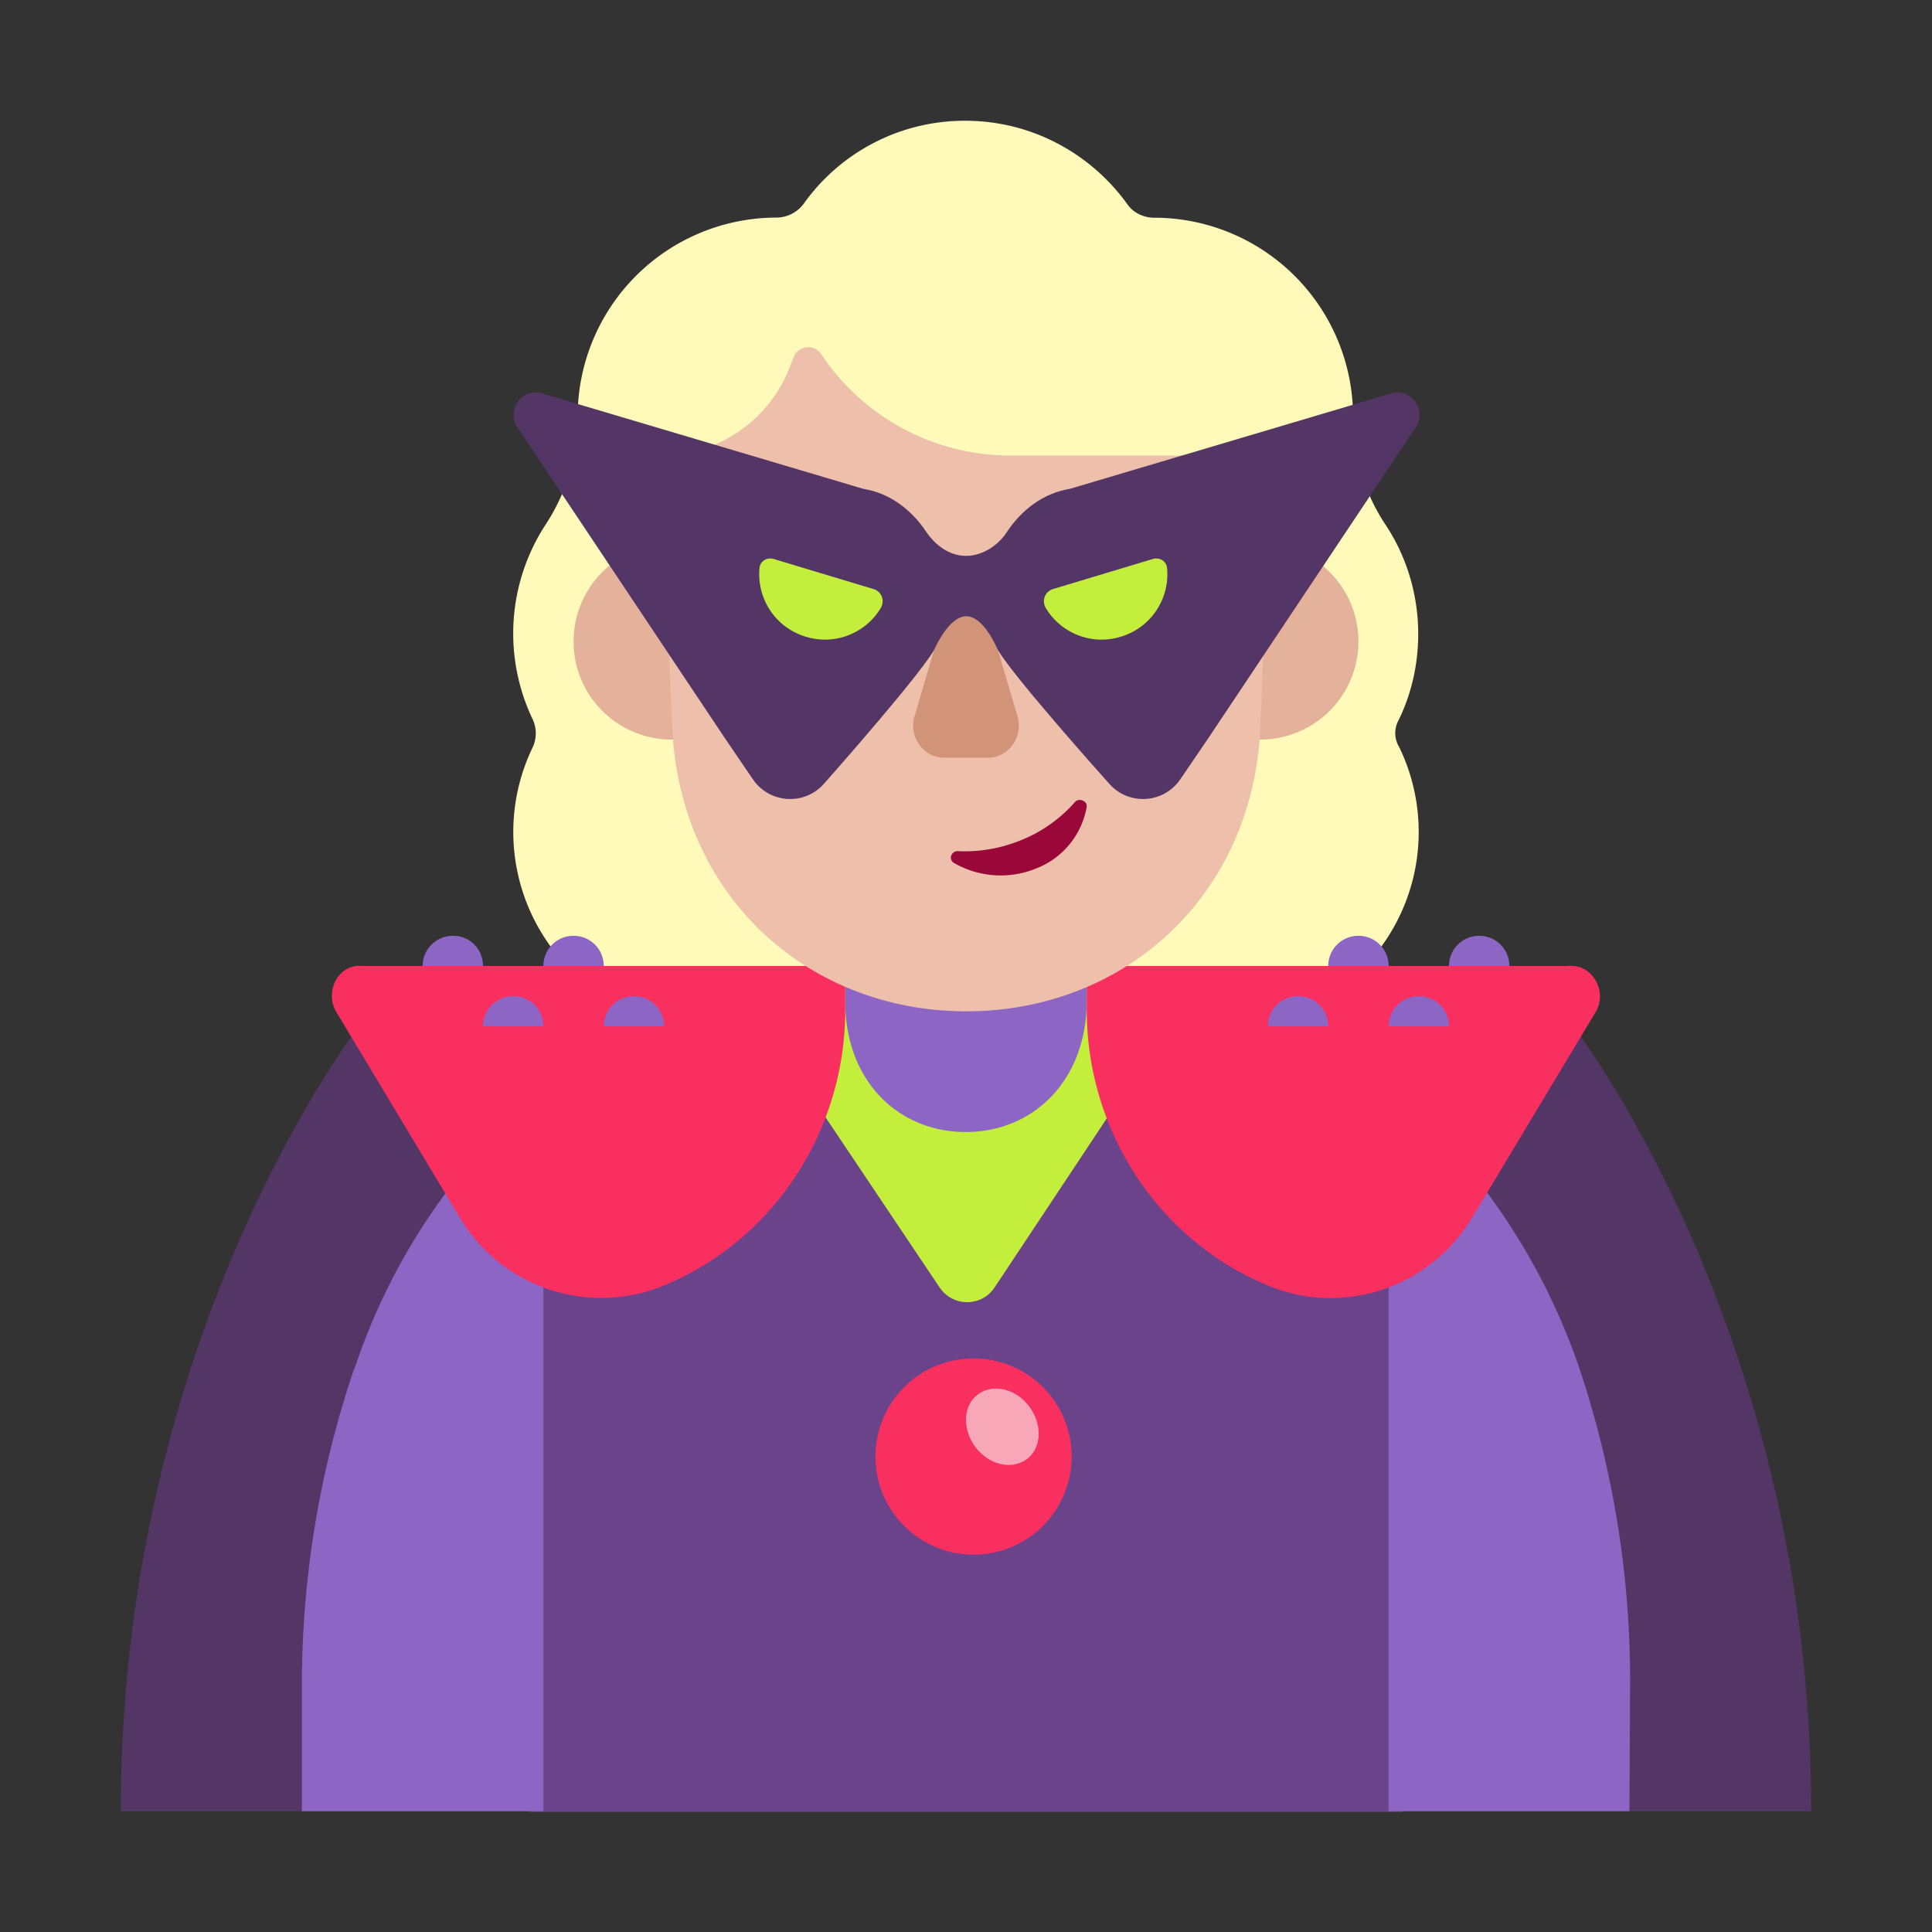 <svg xmlns="http://www.w3.org/2000/svg" width="32" height="32" fill="none"><rect width="100%" height="100%" fill="#333333" stroke="none"/><path fill="#FFF9BA" d="M23.49 10.503c0 .507-.114.994-.324 1.424a.444.444 0 0 0 .01.449A3.22 3.22 0 0 1 20.282 17h-8.565a3.22 3.22 0 0 1-2.893-4.624.55.55 0 0 0 0-.459 3.3 3.3 0 0 1 .22-3.239 3.22 3.22 0 0 0 .524-1.767V6.9a3.296 3.296 0 0 1 3.294-3.296.565.565 0 0 0 .45-.23A3.272 3.272 0 0 1 15.985 2c1.107 0 2.081.545 2.683 1.376.095.143.267.23.448.23A3.296 3.296 0 0 1 22.411 6.9v.01c0 .63.182 1.242.535 1.777.344.516.544 1.146.544 1.815Z"/><path fill="#533566" d="M6 16.92S2 22 2 30h3l11-3 11 3h3c0-8.01-4-13.08-4-13.08H6Z"/><path fill="#6B438B" d="M16 17c-2.76 0-5.31-.6-7.23 1.19v11.82h14.46V18.16C21.31 16.39 18.74 17 16 17Z"/><path fill="#C3EF3C" d="M15.56 21.32 12 16.01h8l-3.53 5.32c-.22.32-.69.32-.91-.01Z"/><path fill="#8D65C5" d="M14 16.589c0 1.325.889 2.161 1.995 2.161 1.107 0 1.996-.836 2.005-2.161V15h-4v1.589ZM5.889 22.62l-.033.08A16.307 16.307 0 0 0 5 27.899V30h4V18c-1.41 1.239-2.504 2.812-3.111 4.62ZM27 27.934a16.384 16.384 0 0 0-.835-5.256A10.706 10.706 0 0 0 23 18v12h3.989l.01-2.066Z"/><path fill="#F92F60" d="M6 16h8v.728c0 2.032-1.222 3.858-3.06 4.587a2.727 2.727 0 0 1-3.337-1.17l-2.046-3.406c-.179-.35.066-.78.443-.739ZM25.977 16H18v.728c0 2.032 1.222 3.858 3.06 4.587 1.231.482 2.642 0 3.337-1.17l2.046-3.406c.18-.35-.089-.78-.466-.739ZM16.125 25.75a1.625 1.625 0 1 0 0-3.25 1.625 1.625 0 0 0 0 3.25Z"/><path fill="#F7A7B8" d="M17.052 23.302c.22.3.2.69-.05.87-.25.18-.63.09-.85-.21-.22-.3-.2-.69.05-.87.25-.18.63-.09.85.21Z"/><path fill="#8D65C5" d="M7 16h1c0-.278-.215-.5-.495-.5A.5.5 0 0 0 7 16ZM9.5 15.5c-.278 0-.5.222-.5.5h1c0-.278-.222-.5-.5-.5ZM10 17c0-.278.222-.5.5-.5s.5.222.5.5h-1ZM8 17h1c0-.278-.215-.5-.495-.5A.5.5 0 0 0 8 17ZM23 16h-1c0-.278.222-.5.5-.5s.5.222.5.5ZM24.5 15.5c-.278 0-.5.222-.5.5h1c0-.278-.222-.5-.5-.5ZM23 17c0-.278.222-.5.5-.5s.5.222.5.5h-1ZM21 17h1c0-.278-.222-.5-.5-.5s-.5.222-.5.5Z"/><path fill="#E4B29A" d="M12.75 10.625a1.625 1.625 0 1 1-3.25 0 1.625 1.625 0 0 1 3.25 0ZM22.5 10.625a1.625 1.625 0 1 1-3.25 0 1.625 1.625 0 0 1 3.25 0Z"/><path fill="#EEBFAA" d="M19.88 7.545h-3.153a3.755 3.755 0 0 1-3.125-1.68.259.259 0 0 0-.456.05l-.076.192a2.291 2.291 0 0 1-1.177 1.235c-.038.02-.067.03-.105.049-.228.115-.779.482-.788 1.437l.133 3.195c.114 2.827 2.26 4.728 4.872 4.728 2.611 0 4.758-1.901 4.872-4.729L21 8.983c-.019-1.34-.94-1.437-1.12-1.437Z"/><path fill="#D19479" d="m15.643 10.18-.494 1.68c-.104.34.143.69.485.69h.732c.342 0 .59-.35.485-.69l-.494-1.68c-.105-.37-.6-.37-.713 0Z"/><path fill="#990838" d="M16.94 13.904a2.448 2.448 0 0 1-1.067.194c-.116-.01-.169.136-.074.194.402.233.91.282 1.375.088a1.34 1.34 0 0 0 .824-1.01c.021-.107-.137-.165-.2-.078a2.348 2.348 0 0 1-.857.612Z"/><path fill="#533566" d="M15.34 8.807c.15.22.38.4.66.4s.54-.18.68-.4c.24-.36.6-.64 1.04-.71l5.32-1.58c.33-.1.6.27.41.56l-3.43 5.14-.47.69c-.28.41-.87.44-1.19.06 0 0-1.74-1.94-1.86-2.26 0 0-.218-.506-.5-.5-.276.005-.5.5-.5.5-.12.32-1.84 2.26-1.84 2.26-.32.38-.91.35-1.19-.06l-.47-.69-3.43-5.14c-.19-.29.08-.66.41-.56l5.32 1.58c.44.07.8.35 1.04.71Z"/><path fill="#C3EF3C" d="M14.59 10.067c-.24.41-.75.63-1.24.48a1.08 1.08 0 0 1-.77-1.14c.01-.11.12-.18.23-.15l1.66.5c.13.04.19.19.12.31ZM17.32 10.067c.24.41.75.63 1.24.48.51-.15.82-.64.77-1.14-.01-.11-.12-.18-.23-.15l-1.66.5c-.13.04-.19.19-.12.31Z"/></svg>